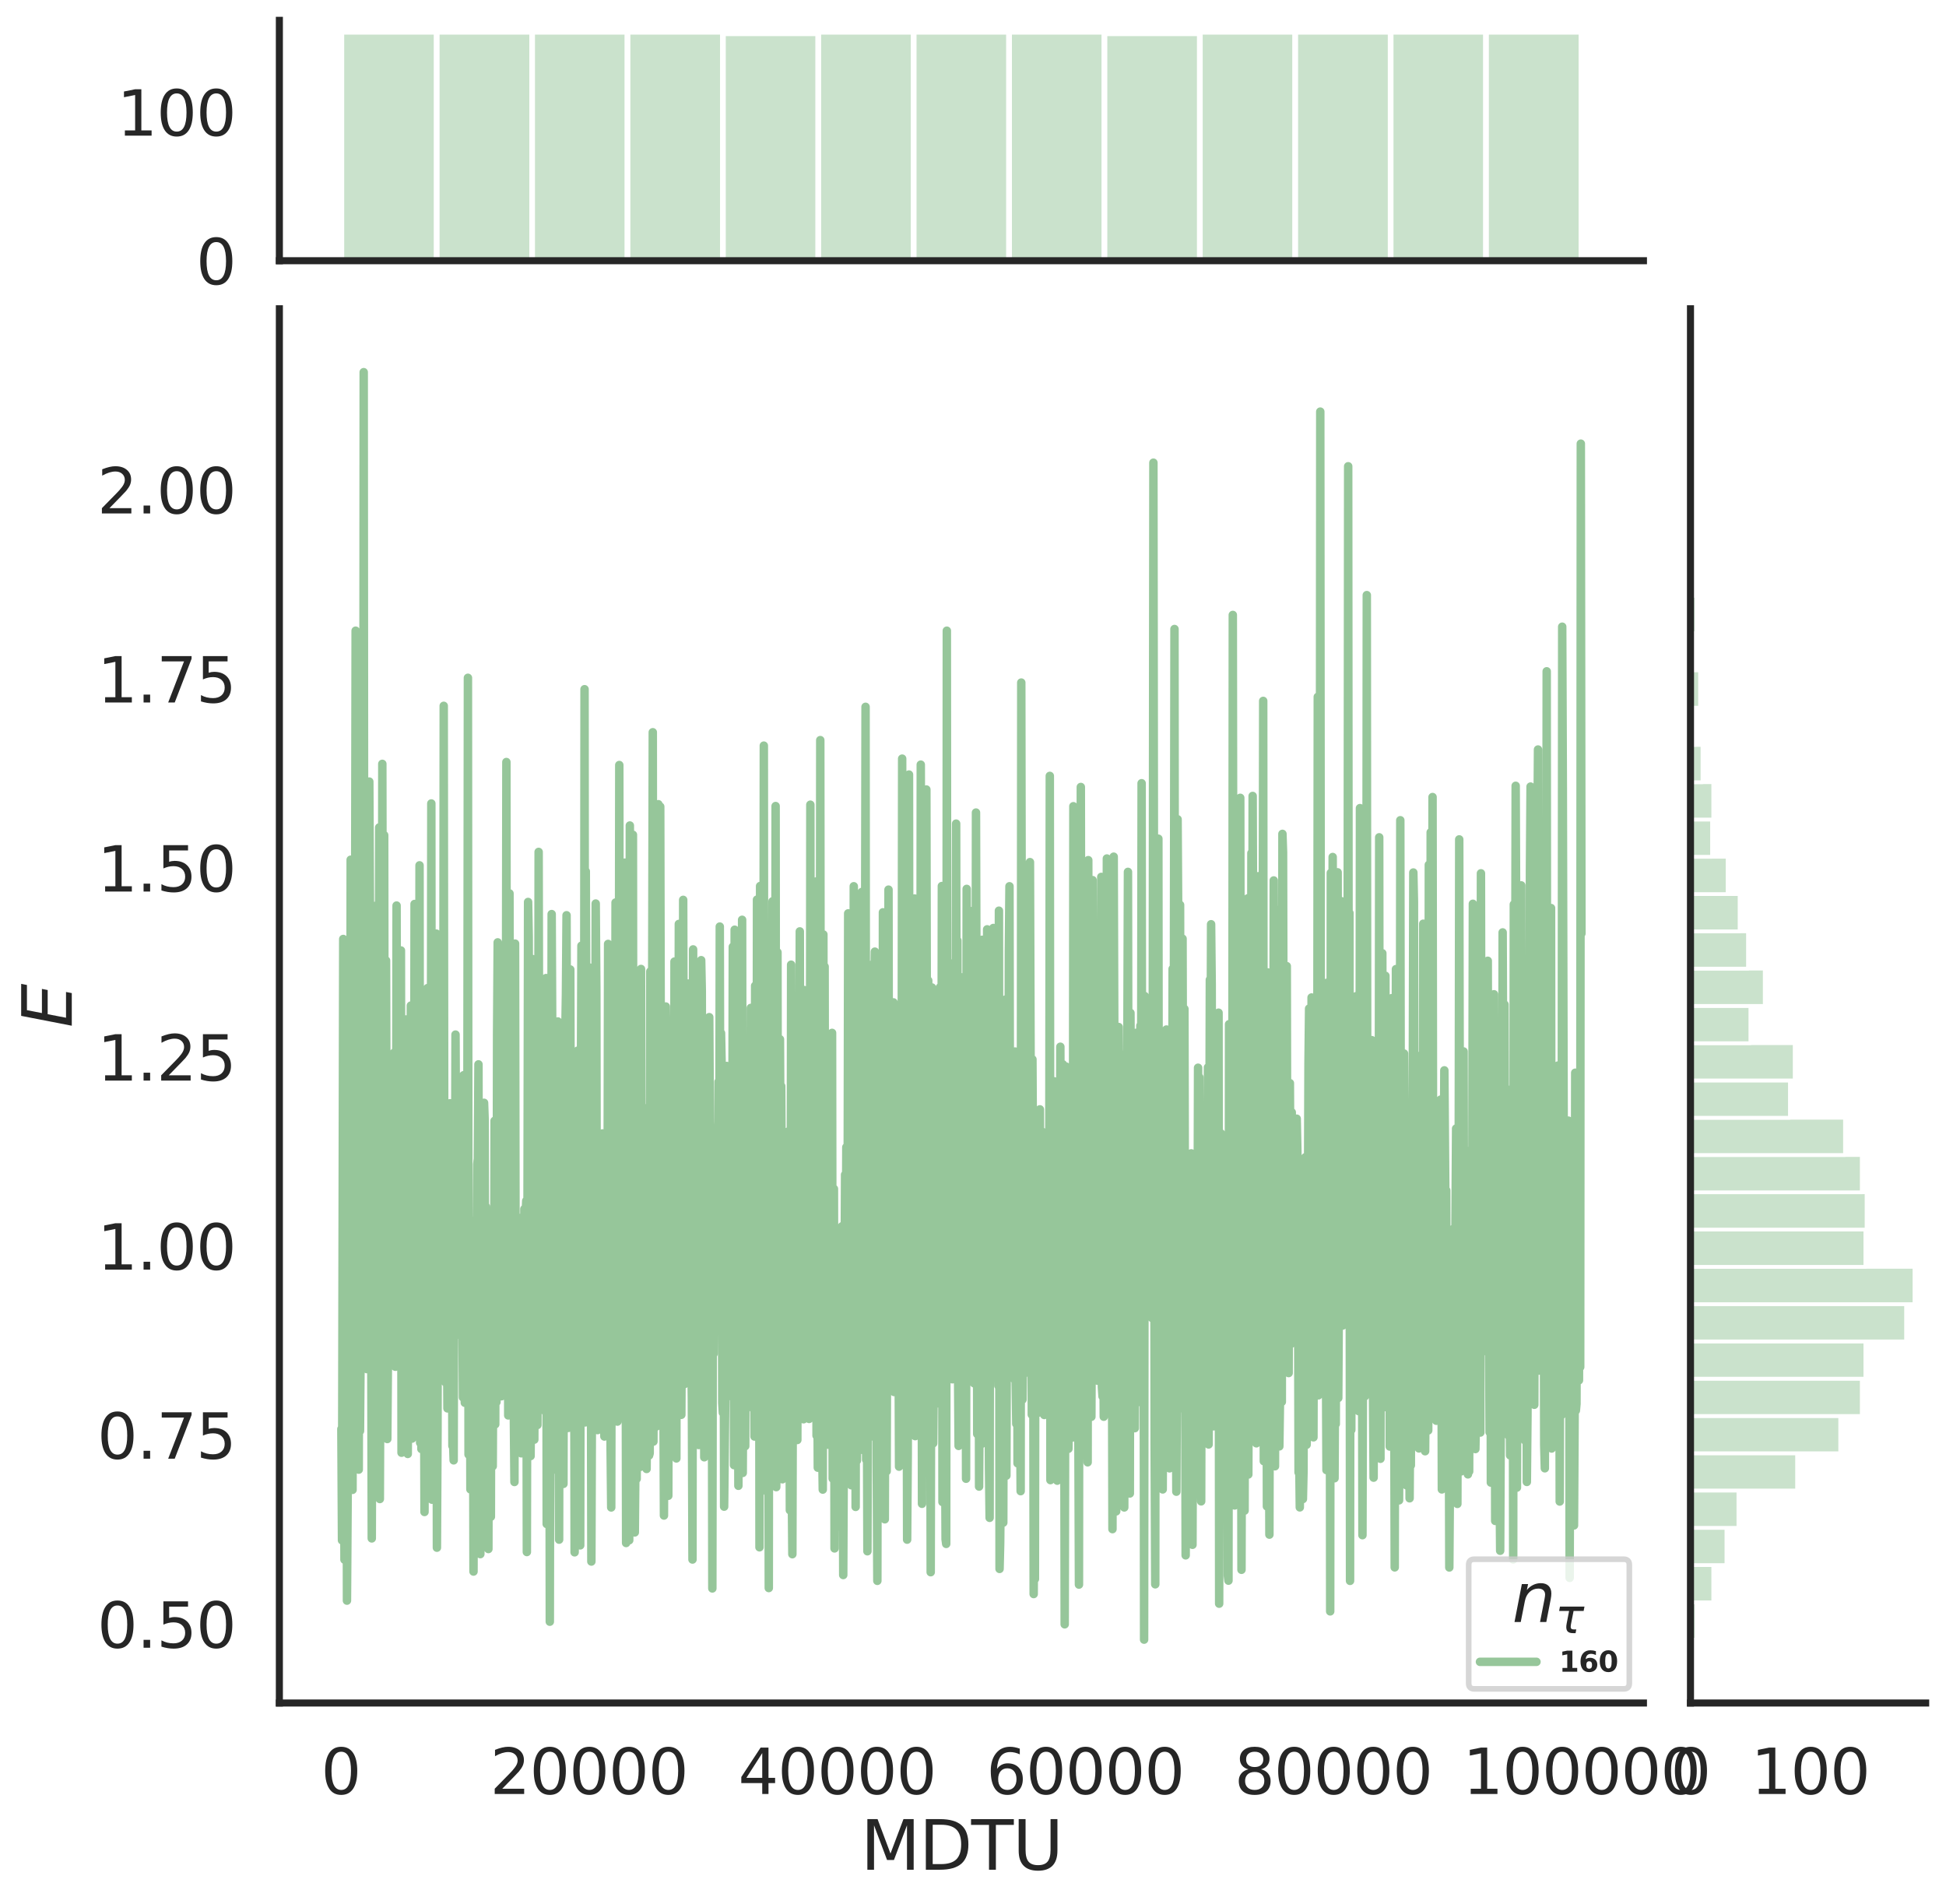 <?xml version="1.0" encoding="utf-8" standalone="no"?>
<!DOCTYPE svg PUBLIC "-//W3C//DTD SVG 1.1//EN"
  "http://www.w3.org/Graphics/SVG/1.1/DTD/svg11.dtd">
<svg height="674.159pt" version="1.1" viewBox="0 0 688.982 674.159" width="688.982pt" xmlns="http://www.w3.org/2000/svg" xmlns:xlink="http://www.w3.org/1999/xlink">
 <defs>
  <style type="text/css">*{stroke-linecap:butt;stroke-linejoin:round;}</style>
 </defs>
 <g id="figure_1">
  <g id="patch_1">
   <path d="M 0 674.159 
L 688.982 674.159 
L 688.982 0 
L 0 0 
z
" style="fill:#ffffff;"/>
  </g>
  <g id="axes_1">
   <g id="patch_2">
    <path d="M 98.912 602.94 
L 581.861 602.94 
L 581.861 109.327 
L 98.912 109.327 
z
" style="fill:none;"/>
   </g>
   <g id="matplotlib.axis_1">
    <g id="xtick_1">
     <g id="text_1">
      <!-- 0 -->
      <g style="fill:#262626;" transform="translate(113.646 635.157)scale(0.22 -0.22)">
       <defs>
        <path d="M 2034 4250 
Q 1547 4250 1301 3770 
Q 1056 3291 1056 2328 
Q 1056 1369 1301 889 
Q 1547 409 2034 409 
Q 2525 409 2770 889 
Q 3016 1369 3016 2328 
Q 3016 3291 2770 3770 
Q 2525 4250 2034 4250 
z
M 2034 4750 
Q 2819 4750 3233 4129 
Q 3647 3509 3647 2328 
Q 3647 1150 3233 529 
Q 2819 -91 2034 -91 
Q 1250 -91 836 529 
Q 422 1150 422 2328 
Q 422 3509 836 4129 
Q 1250 4750 2034 4750 
z
" id="DejaVuSans-30" transform="scale(0.016)"/>
       </defs>
       <use xlink:href="#DejaVuSans-30"/>
      </g>
     </g>
    </g>
    <g id="xtick_2">
     <g id="text_2">
      <!-- 20000 -->
      <g style="fill:#262626;" transform="translate(173.504 635.157)scale(0.22 -0.22)">
       <defs>
        <path d="M 1228 531 
L 3431 531 
L 3431 0 
L 469 0 
L 469 531 
Q 828 903 1448 1529 
Q 2069 2156 2228 2338 
Q 2531 2678 2651 2914 
Q 2772 3150 2772 3378 
Q 2772 3750 2511 3984 
Q 2250 4219 1831 4219 
Q 1534 4219 1204 4116 
Q 875 4013 500 3803 
L 500 4441 
Q 881 4594 1212 4672 
Q 1544 4750 1819 4750 
Q 2544 4750 2975 4387 
Q 3406 4025 3406 3419 
Q 3406 3131 3298 2873 
Q 3191 2616 2906 2266 
Q 2828 2175 2409 1742 
Q 1991 1309 1228 531 
z
" id="DejaVuSans-32" transform="scale(0.016)"/>
       </defs>
       <use xlink:href="#DejaVuSans-32"/>
       <use x="63.623" xlink:href="#DejaVuSans-30"/>
       <use x="127.246" xlink:href="#DejaVuSans-30"/>
       <use x="190.869" xlink:href="#DejaVuSans-30"/>
       <use x="254.492" xlink:href="#DejaVuSans-30"/>
      </g>
     </g>
    </g>
    <g id="xtick_3">
     <g id="text_3">
      <!-- 40000 -->
      <g style="fill:#262626;" transform="translate(261.357 635.157)scale(0.22 -0.22)">
       <defs>
        <path d="M 2419 4116 
L 825 1625 
L 2419 1625 
L 2419 4116 
z
M 2253 4666 
L 3047 4666 
L 3047 1625 
L 3713 1625 
L 3713 1100 
L 3047 1100 
L 3047 0 
L 2419 0 
L 2419 1100 
L 313 1100 
L 313 1709 
L 2253 4666 
z
" id="DejaVuSans-34" transform="scale(0.016)"/>
       </defs>
       <use xlink:href="#DejaVuSans-34"/>
       <use x="63.623" xlink:href="#DejaVuSans-30"/>
       <use x="127.246" xlink:href="#DejaVuSans-30"/>
       <use x="190.869" xlink:href="#DejaVuSans-30"/>
       <use x="254.492" xlink:href="#DejaVuSans-30"/>
      </g>
     </g>
    </g>
    <g id="xtick_4">
     <g id="text_4">
      <!-- 60000 -->
      <g style="fill:#262626;" transform="translate(349.209 635.157)scale(0.22 -0.22)">
       <defs>
        <path d="M 2113 2584 
Q 1688 2584 1439 2293 
Q 1191 2003 1191 1497 
Q 1191 994 1439 701 
Q 1688 409 2113 409 
Q 2538 409 2786 701 
Q 3034 994 3034 1497 
Q 3034 2003 2786 2293 
Q 2538 2584 2113 2584 
z
M 3366 4563 
L 3366 3988 
Q 3128 4100 2886 4159 
Q 2644 4219 2406 4219 
Q 1781 4219 1451 3797 
Q 1122 3375 1075 2522 
Q 1259 2794 1537 2939 
Q 1816 3084 2150 3084 
Q 2853 3084 3261 2657 
Q 3669 2231 3669 1497 
Q 3669 778 3244 343 
Q 2819 -91 2113 -91 
Q 1303 -91 875 529 
Q 447 1150 447 2328 
Q 447 3434 972 4092 
Q 1497 4750 2381 4750 
Q 2619 4750 2861 4703 
Q 3103 4656 3366 4563 
z
" id="DejaVuSans-36" transform="scale(0.016)"/>
       </defs>
       <use xlink:href="#DejaVuSans-36"/>
       <use x="63.623" xlink:href="#DejaVuSans-30"/>
       <use x="127.246" xlink:href="#DejaVuSans-30"/>
       <use x="190.869" xlink:href="#DejaVuSans-30"/>
       <use x="254.492" xlink:href="#DejaVuSans-30"/>
      </g>
     </g>
    </g>
    <g id="xtick_5">
     <g id="text_5">
      <!-- 80000 -->
      <g style="fill:#262626;" transform="translate(437.062 635.157)scale(0.22 -0.22)">
       <defs>
        <path d="M 2034 2216 
Q 1584 2216 1326 1975 
Q 1069 1734 1069 1313 
Q 1069 891 1326 650 
Q 1584 409 2034 409 
Q 2484 409 2743 651 
Q 3003 894 3003 1313 
Q 3003 1734 2745 1975 
Q 2488 2216 2034 2216 
z
M 1403 2484 
Q 997 2584 770 2862 
Q 544 3141 544 3541 
Q 544 4100 942 4425 
Q 1341 4750 2034 4750 
Q 2731 4750 3128 4425 
Q 3525 4100 3525 3541 
Q 3525 3141 3298 2862 
Q 3072 2584 2669 2484 
Q 3125 2378 3379 2068 
Q 3634 1759 3634 1313 
Q 3634 634 3220 271 
Q 2806 -91 2034 -91 
Q 1263 -91 848 271 
Q 434 634 434 1313 
Q 434 1759 690 2068 
Q 947 2378 1403 2484 
z
M 1172 3481 
Q 1172 3119 1398 2916 
Q 1625 2713 2034 2713 
Q 2441 2713 2670 2916 
Q 2900 3119 2900 3481 
Q 2900 3844 2670 4047 
Q 2441 4250 2034 4250 
Q 1625 4250 1398 4047 
Q 1172 3844 1172 3481 
z
" id="DejaVuSans-38" transform="scale(0.016)"/>
       </defs>
       <use xlink:href="#DejaVuSans-38"/>
       <use x="63.623" xlink:href="#DejaVuSans-30"/>
       <use x="127.246" xlink:href="#DejaVuSans-30"/>
       <use x="190.869" xlink:href="#DejaVuSans-30"/>
       <use x="254.492" xlink:href="#DejaVuSans-30"/>
      </g>
     </g>
    </g>
    <g id="xtick_6">
     <g id="text_6">
      <!-- 100000 -->
      <g style="fill:#262626;" transform="translate(517.917 635.157)scale(0.22 -0.22)">
       <defs>
        <path d="M 794 531 
L 1825 531 
L 1825 4091 
L 703 3866 
L 703 4441 
L 1819 4666 
L 2450 4666 
L 2450 531 
L 3481 531 
L 3481 0 
L 794 0 
L 794 531 
z
" id="DejaVuSans-31" transform="scale(0.016)"/>
       </defs>
       <use xlink:href="#DejaVuSans-31"/>
       <use x="63.623" xlink:href="#DejaVuSans-30"/>
       <use x="127.246" xlink:href="#DejaVuSans-30"/>
       <use x="190.869" xlink:href="#DejaVuSans-30"/>
       <use x="254.492" xlink:href="#DejaVuSans-30"/>
       <use x="318.115" xlink:href="#DejaVuSans-30"/>
      </g>
     </g>
    </g>
    <g id="text_7">
     <!-- MDTU -->
     <g style="fill:#262626;" transform="translate(304.681 661.968)scale(0.24 -0.24)">
      <defs>
       <path d="M 628 4666 
L 1569 4666 
L 2759 1491 
L 3956 4666 
L 4897 4666 
L 4897 0 
L 4281 0 
L 4281 4097 
L 3078 897 
L 2444 897 
L 1241 4097 
L 1241 0 
L 628 0 
L 628 4666 
z
" id="DejaVuSans-4d" transform="scale(0.016)"/>
       <path d="M 1259 4147 
L 1259 519 
L 2022 519 
Q 2988 519 3436 956 
Q 3884 1394 3884 2338 
Q 3884 3275 3436 3711 
Q 2988 4147 2022 4147 
L 1259 4147 
z
M 628 4666 
L 1925 4666 
Q 3281 4666 3915 4102 
Q 4550 3538 4550 2338 
Q 4550 1131 3912 565 
Q 3275 0 1925 0 
L 628 0 
L 628 4666 
z
" id="DejaVuSans-44" transform="scale(0.016)"/>
       <path d="M -19 4666 
L 3928 4666 
L 3928 4134 
L 2272 4134 
L 2272 0 
L 1638 0 
L 1638 4134 
L -19 4134 
L -19 4666 
z
" id="DejaVuSans-54" transform="scale(0.016)"/>
       <path d="M 556 4666 
L 1191 4666 
L 1191 1831 
Q 1191 1081 1462 751 
Q 1734 422 2344 422 
Q 2950 422 3222 751 
Q 3494 1081 3494 1831 
L 3494 4666 
L 4128 4666 
L 4128 1753 
Q 4128 841 3676 375 
Q 3225 -91 2344 -91 
Q 1459 -91 1007 375 
Q 556 841 556 1753 
L 556 4666 
z
" id="DejaVuSans-55" transform="scale(0.016)"/>
      </defs>
      <use xlink:href="#DejaVuSans-4d"/>
      <use x="86.279" xlink:href="#DejaVuSans-44"/>
      <use x="163.281" xlink:href="#DejaVuSans-54"/>
      <use x="224.365" xlink:href="#DejaVuSans-55"/>
     </g>
    </g>
   </g>
   <g id="matplotlib.axis_2">
    <g id="ytick_1">
     <g id="text_8">
      <!-- 0.50 -->
      <g style="fill:#262626;" transform="translate(34.428 583.37)scale(0.22 -0.22)">
       <defs>
        <path d="M 684 794 
L 1344 794 
L 1344 0 
L 684 0 
L 684 794 
z
" id="DejaVuSans-2e" transform="scale(0.016)"/>
        <path d="M 691 4666 
L 3169 4666 
L 3169 4134 
L 1269 4134 
L 1269 2991 
Q 1406 3038 1543 3061 
Q 1681 3084 1819 3084 
Q 2600 3084 3056 2656 
Q 3513 2228 3513 1497 
Q 3513 744 3044 326 
Q 2575 -91 1722 -91 
Q 1428 -91 1123 -41 
Q 819 9 494 109 
L 494 744 
Q 775 591 1075 516 
Q 1375 441 1709 441 
Q 2250 441 2565 725 
Q 2881 1009 2881 1497 
Q 2881 1984 2565 2268 
Q 2250 2553 1709 2553 
Q 1456 2553 1204 2497 
Q 953 2441 691 2322 
L 691 4666 
z
" id="DejaVuSans-35" transform="scale(0.016)"/>
       </defs>
       <use xlink:href="#DejaVuSans-30"/>
       <use x="63.623" xlink:href="#DejaVuSans-2e"/>
       <use x="95.41" xlink:href="#DejaVuSans-35"/>
       <use x="159.033" xlink:href="#DejaVuSans-30"/>
      </g>
     </g>
    </g>
    <g id="ytick_2">
     <g id="text_9">
      <!-- 0.75 -->
      <g style="fill:#262626;" transform="translate(34.428 516.439)scale(0.22 -0.22)">
       <defs>
        <path d="M 525 4666 
L 3525 4666 
L 3525 4397 
L 1831 0 
L 1172 0 
L 2766 4134 
L 525 4134 
L 525 4666 
z
" id="DejaVuSans-37" transform="scale(0.016)"/>
       </defs>
       <use xlink:href="#DejaVuSans-30"/>
       <use x="63.623" xlink:href="#DejaVuSans-2e"/>
       <use x="95.41" xlink:href="#DejaVuSans-37"/>
       <use x="159.033" xlink:href="#DejaVuSans-35"/>
      </g>
     </g>
    </g>
    <g id="ytick_3">
     <g id="text_10">
      <!-- 1.00 -->
      <g style="fill:#262626;" transform="translate(34.428 449.508)scale(0.22 -0.22)">
       <use xlink:href="#DejaVuSans-31"/>
       <use x="63.623" xlink:href="#DejaVuSans-2e"/>
       <use x="95.41" xlink:href="#DejaVuSans-30"/>
       <use x="159.033" xlink:href="#DejaVuSans-30"/>
      </g>
     </g>
    </g>
    <g id="ytick_4">
     <g id="text_11">
      <!-- 1.25 -->
      <g style="fill:#262626;" transform="translate(34.428 382.577)scale(0.22 -0.22)">
       <use xlink:href="#DejaVuSans-31"/>
       <use x="63.623" xlink:href="#DejaVuSans-2e"/>
       <use x="95.41" xlink:href="#DejaVuSans-32"/>
       <use x="159.033" xlink:href="#DejaVuSans-35"/>
      </g>
     </g>
    </g>
    <g id="ytick_5">
     <g id="text_12">
      <!-- 1.50 -->
      <g style="fill:#262626;" transform="translate(34.428 315.646)scale(0.22 -0.22)">
       <use xlink:href="#DejaVuSans-31"/>
       <use x="63.623" xlink:href="#DejaVuSans-2e"/>
       <use x="95.41" xlink:href="#DejaVuSans-35"/>
       <use x="159.033" xlink:href="#DejaVuSans-30"/>
      </g>
     </g>
    </g>
    <g id="ytick_6">
     <g id="text_13">
      <!-- 1.75 -->
      <g style="fill:#262626;" transform="translate(34.428 248.715)scale(0.22 -0.22)">
       <use xlink:href="#DejaVuSans-31"/>
       <use x="63.623" xlink:href="#DejaVuSans-2e"/>
       <use x="95.41" xlink:href="#DejaVuSans-37"/>
       <use x="159.033" xlink:href="#DejaVuSans-35"/>
      </g>
     </g>
    </g>
    <g id="ytick_7">
     <g id="text_14">
      <!-- 2.00 -->
      <g style="fill:#262626;" transform="translate(34.428 181.784)scale(0.22 -0.22)">
       <use xlink:href="#DejaVuSans-32"/>
       <use x="63.623" xlink:href="#DejaVuSans-2e"/>
       <use x="95.41" xlink:href="#DejaVuSans-30"/>
       <use x="159.033" xlink:href="#DejaVuSans-30"/>
      </g>
     </g>
    </g>
    <g id="text_15">
     <!-- $E$ -->
     <g style="fill:#262626;" transform="translate(25.436 363.813)rotate(-90)scale(0.24 -0.24)">
      <defs>
       <path d="M 1081 4666 
L 4031 4666 
L 3928 4134 
L 1606 4134 
L 1338 2753 
L 3566 2753 
L 3463 2222 
L 1234 2222 
L 909 531 
L 3284 531 
L 3181 0 
L 172 0 
L 1081 4666 
z
" id="DejaVuSans-Oblique-45" transform="scale(0.016)"/>
      </defs>
      <use transform="translate(0 0.094)" xlink:href="#DejaVuSans-Oblique-45"/>
     </g>
    </g>
   </g>
   <g id="line2d_1">
    <path clip-path="url(#p3cd2790f06)" d="M 120.864 505.936 
L 121.084 545.344 
L 121.523 332.443 
L 121.743 487.087 
L 121.962 552.194 
L 122.402 367.527 
L 122.621 354.946 
L 122.841 566.695 
L 123.28 500.873 
L 123.5 465.372 
L 123.719 498.455 
L 123.939 492.113 
L 124.159 304.384 
L 124.818 527.466 
L 125.037 410.813 
L 125.257 453.661 
L 125.476 473.893 
L 125.916 223.294 
L 126.135 347.426 
L 126.355 254.254 
L 126.575 439.319 
L 126.794 506.358 
L 127.014 520.313 
L 127.233 396.554 
L 127.453 506.647 
L 127.673 478.194 
L 127.892 409.467 
L 128.112 402.436 
L 128.332 424.827 
L 128.551 459.464 
L 128.771 131.764 
L 128.991 420.238 
L 129.21 429.66 
L 129.43 457.461 
L 129.649 378.852 
L 129.869 484.706 
L 130.089 475.59 
L 130.308 474.911 
L 130.528 469.696 
L 130.748 276.718 
L 130.967 320.178 
L 131.187 477.562 
L 131.406 455.381 
L 131.626 544.664 
L 132.065 391.438 
L 132.285 477.622 
L 132.505 458.975 
L 132.724 483.895 
L 133.164 320.638 
L 133.383 484.046 
L 133.603 459.987 
L 133.822 501.648 
L 134.042 498.073 
L 134.262 292.943 
L 134.481 530.719 
L 134.921 418.615 
L 135.14 472.959 
L 135.36 270.439 
L 135.579 398.428 
L 135.799 389.624 
L 136.019 295.685 
L 136.238 463.957 
L 136.458 501.991 
L 136.678 340.054 
L 137.117 509.481 
L 137.337 482.213 
L 137.556 380.866 
L 137.776 390.907 
L 137.995 379.025 
L 138.215 390.184 
L 138.654 480.839 
L 139.094 396.36 
L 139.313 453.955 
L 139.533 372.697 
L 139.972 483.889 
L 140.192 449.028 
L 140.411 320.606 
L 140.631 465.418 
L 140.851 410.703 
L 141.07 405.257 
L 141.29 404.425 
L 141.51 452.399 
L 141.729 419.215 
L 141.949 336.498 
L 142.168 514.331 
L 142.388 417.637 
L 142.608 435.941 
L 142.827 389.174 
L 143.047 443.822 
L 143.267 409.433 
L 143.486 505.774 
L 143.706 360.944 
L 143.926 460.064 
L 144.145 466.553 
L 144.365 514.757 
L 144.584 474.432 
L 144.804 477.237 
L 145.024 478.013 
L 145.243 480.058 
L 145.463 356.024 
L 145.902 509.326 
L 146.122 444.629 
L 146.341 481.846 
L 146.561 453.664 
L 146.781 320.053 
L 147 477.164 
L 147.22 385.755 
L 147.44 446.669 
L 147.659 359.732 
L 147.879 473.92 
L 148.099 466.775 
L 148.318 478.194 
L 148.538 306.366 
L 148.757 510.811 
L 148.977 419.968 
L 149.197 513.018 
L 149.416 443.815 
L 149.636 448.953 
L 149.856 388.911 
L 150.295 535.308 
L 150.514 460.696 
L 150.734 511.535 
L 150.954 447.753 
L 151.173 505.26 
L 151.393 349.814 
L 151.613 380.11 
L 151.832 462.854 
L 152.052 424.73 
L 152.272 442.578 
L 152.491 450.388 
L 152.711 284.465 
L 152.93 530.949 
L 153.15 427.046 
L 153.37 441.877 
L 153.589 417.146 
L 153.809 483.88 
L 154.029 345.388 
L 154.248 497.663 
L 154.468 330.54 
L 154.687 547.947 
L 154.907 506.753 
L 155.127 342.312 
L 155.346 460.197 
L 155.566 455.434 
L 155.786 397.65 
L 156.005 395.341 
L 156.445 448.166 
L 156.664 353.078 
L 156.884 462.879 
L 157.103 249.899 
L 157.323 448.062 
L 157.543 410.062 
L 157.762 489.459 
L 157.982 448.659 
L 158.202 455.79 
L 158.421 498.628 
L 158.641 399.258 
L 158.861 489.985 
L 159.08 473.043 
L 159.3 390.608 
L 159.519 399.148 
L 159.739 432.321 
L 159.959 446.587 
L 160.178 511.917 
L 160.398 510.29 
L 160.618 517.026 
L 160.837 423.143 
L 161.057 449.169 
L 161.276 366.29 
L 161.496 418.456 
L 161.716 415.266 
L 161.935 456.762 
L 162.155 472.507 
L 162.375 391.666 
L 162.594 435.115 
L 163.034 466.646 
L 163.253 458.215 
L 163.473 427.501 
L 163.912 494.744 
L 164.132 380.681 
L 164.571 496.64 
L 164.791 483.021 
L 165.01 415.172 
L 165.23 488.527 
L 165.449 419.369 
L 165.669 239.975 
L 165.889 514.967 
L 166.328 432.596 
L 166.548 527.292 
L 166.767 460.04 
L 166.987 458.62 
L 167.207 463.468 
L 167.426 459.992 
L 167.646 556.396 
L 167.865 448.762 
L 168.305 458.825 
L 168.524 431.689 
L 168.744 445.578 
L 168.964 412.227 
L 169.183 410.241 
L 169.403 376.829 
L 169.622 533.094 
L 169.842 428.996 
L 170.062 550.229 
L 170.501 486.824 
L 170.721 510.365 
L 170.94 421.921 
L 171.16 518.452 
L 171.38 390.442 
L 171.599 396.663 
L 171.819 511.359 
L 172.038 427.181 
L 172.258 473.764 
L 172.478 431.913 
L 172.697 430.018 
L 172.917 548.424 
L 173.137 447.19 
L 173.356 459.847 
L 173.576 447.365 
L 173.796 537.004 
L 174.015 431.835 
L 174.454 519.105 
L 174.674 471.139 
L 174.894 491.566 
L 175.113 396.802 
L 175.333 504.282 
L 175.553 422.214 
L 175.772 496.406 
L 175.992 366.471 
L 176.211 333.642 
L 176.431 486.395 
L 176.651 472.049 
L 176.87 438.212 
L 177.09 422.324 
L 177.31 414.942 
L 177.529 494.339 
L 177.749 403.189 
L 177.969 412.864 
L 178.188 471.819 
L 178.408 401.156 
L 178.627 452.831 
L 178.847 384.969 
L 179.067 409.455 
L 179.286 269.791 
L 179.506 465.589 
L 179.726 411.42 
L 179.945 501.121 
L 180.384 316.308 
L 180.604 419.991 
L 181.043 357.847 
L 181.702 431.07 
L 181.922 500.258 
L 182.142 524.69 
L 182.361 334.082 
L 182.581 479.837 
L 182.8 476.749 
L 183.02 460.505 
L 183.24 492.13 
L 183.459 465.523 
L 183.679 493.223 
L 183.899 438.446 
L 184.118 431.208 
L 184.338 457.953 
L 184.557 514.536 
L 184.777 441.263 
L 184.997 432.013 
L 185.216 436.784 
L 185.436 489.265 
L 185.656 428.031 
L 185.875 478.962 
L 186.095 430.644 
L 186.315 425.152 
L 186.534 549.483 
L 186.973 319.337 
L 187.193 331.577 
L 187.413 501.501 
L 187.632 468.808 
L 187.852 515.519 
L 188.291 452.291 
L 188.511 339.542 
L 188.73 446.826 
L 189.17 509.695 
L 189.389 445.412 
L 189.609 432.628 
L 189.829 402.371 
L 190.048 480.478 
L 190.268 504.521 
L 190.488 444.052 
L 190.707 301.617 
L 190.927 405.805 
L 191.146 371.718 
L 192.025 471.811 
L 192.245 490.685 
L 192.464 356.847 
L 192.684 457.927 
L 192.904 427.64 
L 193.123 499.802 
L 193.343 346.277 
L 193.562 539.563 
L 194.002 377.218 
L 194.221 387.431 
L 194.441 410.91 
L 194.661 574.148 
L 194.88 437.254 
L 195.1 461.975 
L 195.319 323.624 
L 195.539 369.674 
L 195.759 474.233 
L 195.978 480.57 
L 196.198 473.187 
L 196.418 520.274 
L 196.857 407.767 
L 197.077 478.39 
L 197.296 456.332 
L 197.516 361.645 
L 197.735 502.293 
L 197.955 545.103 
L 198.175 404.228 
L 198.394 523.99 
L 198.614 428.637 
L 198.834 432.005 
L 199.053 430.738 
L 199.273 447.462 
L 199.492 525.361 
L 199.712 415.992 
L 199.932 506.135 
L 200.151 365.705 
L 200.371 351.918 
L 200.591 324.039 
L 200.81 431.312 
L 201.03 457.256 
L 201.25 505.529 
L 201.469 404.478 
L 201.689 434.813 
L 201.908 343.237 
L 202.128 436.421 
L 202.348 378.348 
L 202.567 459.088 
L 202.787 410.778 
L 203.226 432.318 
L 203.446 549.59 
L 203.665 513.379 
L 203.885 442.057 
L 204.105 439.108 
L 204.324 466.253 
L 204.544 371.972 
L 204.764 508.76 
L 204.983 527.535 
L 205.203 483.783 
L 205.423 547.126 
L 205.642 391.852 
L 205.862 334.823 
L 206.081 401.179 
L 206.301 370.185 
L 206.521 371.051 
L 206.74 459.502 
L 206.96 244.009 
L 207.18 503.592 
L 207.399 308.481 
L 207.839 448.809 
L 208.058 399.742 
L 208.278 437.123 
L 208.497 388.058 
L 208.717 441.936 
L 208.937 342.606 
L 209.376 552.851 
L 209.596 487.182 
L 209.815 462.119 
L 210.035 465.929 
L 210.254 355.005 
L 210.474 494.899 
L 210.694 427.506 
L 210.913 319.894 
L 211.133 350.875 
L 211.353 495.243 
L 211.572 506.314 
L 211.792 457.601 
L 212.012 497.267 
L 212.231 461.453 
L 212.451 461.752 
L 212.67 416.367 
L 212.89 457.222 
L 213.11 441.005 
L 213.329 401.283 
L 213.988 508.589 
L 214.208 422.331 
L 214.647 452.364 
L 214.867 439.231 
L 215.086 439.347 
L 215.306 334.19 
L 215.526 388.159 
L 215.745 394.429 
L 215.965 384.572 
L 216.185 512.861 
L 216.404 533.709 
L 216.624 422.124 
L 216.843 491.548 
L 217.063 417.917 
L 217.283 466.924 
L 217.502 437.031 
L 217.722 463.742 
L 217.942 319.535 
L 218.161 421.834 
L 218.381 385.684 
L 218.6 503.306 
L 218.82 489.419 
L 219.04 427.694 
L 219.259 270.851 
L 219.479 446.666 
L 219.699 487.369 
L 219.918 459.315 
L 220.138 498.069 
L 220.358 409.372 
L 220.577 435.013 
L 220.797 488.586 
L 221.236 305.41 
L 221.675 546.29 
L 221.895 494.557 
L 222.115 376.299 
L 222.334 377.652 
L 222.774 545.333 
L 222.993 292.268 
L 223.213 507.497 
L 223.432 496.06 
L 223.652 367.889 
L 223.872 500.448 
L 224.091 295.553 
L 224.311 504.614 
L 224.531 450.805 
L 224.75 542.539 
L 225.189 493.525 
L 225.409 523.597 
L 225.629 454.508 
L 225.848 461.655 
L 226.068 495.255 
L 226.288 404.614 
L 226.727 519.333 
L 226.947 343.054 
L 227.386 495.662 
L 227.605 448.204 
L 227.825 459.595 
L 228.045 459.773 
L 228.264 459.45 
L 228.484 453.123 
L 228.704 461.987 
L 228.923 520.079 
L 229.143 490.696 
L 229.362 392.192 
L 229.582 426.813 
L 229.802 515.308 
L 230.021 514.505 
L 230.241 343.949 
L 230.461 445.256 
L 230.68 446.843 
L 231.12 259.249 
L 231.339 510.385 
L 231.559 432.938 
L 231.778 417.979 
L 231.998 434.374 
L 232.218 489.309 
L 232.437 505.026 
L 232.657 403.068 
L 232.877 484.474 
L 233.096 284.735 
L 233.535 475.221 
L 233.755 285.576 
L 233.975 388.681 
L 234.194 427.42 
L 234.414 413.196 
L 234.634 433 
L 235.073 536.566 
L 235.293 470.109 
L 235.512 473.611 
L 235.732 356.356 
L 235.951 374.009 
L 236.61 529.581 
L 236.83 446.072 
L 237.05 463.338 
L 237.269 461.36 
L 237.489 504.297 
L 237.708 494.046 
L 237.928 405.11 
L 238.148 490.7 
L 238.367 418.494 
L 238.587 507.168 
L 238.807 340.439 
L 239.466 516.351 
L 239.685 360.026 
L 239.905 369.105 
L 240.124 460.435 
L 240.344 327.121 
L 240.564 451.726 
L 240.783 333.32 
L 241.223 500.907 
L 241.442 459.709 
L 241.662 476.735 
L 241.882 318.591 
L 242.321 490.066 
L 242.54 383.594 
L 242.76 467.995 
L 242.98 460.069 
L 243.199 472.188 
L 243.419 422.86 
L 243.639 348.218 
L 243.858 410.448 
L 244.078 393.005 
L 244.297 456.168 
L 244.517 460.549 
L 244.956 495.247 
L 245.176 552.138 
L 245.396 336.128 
L 245.615 458.082 
L 246.055 365.377 
L 246.494 484.087 
L 246.713 356.132 
L 246.933 390.422 
L 247.153 480.853 
L 247.372 511.597 
L 247.592 469.797 
L 248.031 446.093 
L 248.251 339.947 
L 248.47 350.669 
L 248.69 455.622 
L 248.91 502.771 
L 249.129 425.566 
L 249.349 515.942 
L 249.569 441.925 
L 249.788 458.316 
L 250.008 459.418 
L 250.228 402.665 
L 250.447 421.852 
L 250.667 396.716 
L 250.886 386.782 
L 251.106 360.113 
L 251.326 397.181 
L 251.545 403.155 
L 251.765 454.114 
L 251.985 445.117 
L 252.204 562.378 
L 252.424 421.408 
L 252.643 479.312 
L 252.863 428.862 
L 253.083 459.19 
L 253.302 445.771 
L 253.522 465.239 
L 253.742 453.977 
L 253.961 423.025 
L 254.181 465.229 
L 254.401 382.997 
L 254.62 452.988 
L 254.84 328.045 
L 255.059 436.657 
L 255.279 365.748 
L 255.499 377.011 
L 255.718 496.713 
L 255.938 500.188 
L 256.158 429.643 
L 256.377 533.422 
L 256.817 491.017 
L 257.036 494.946 
L 257.256 377.397 
L 257.475 484.488 
L 257.695 413.943 
L 257.915 479.609 
L 258.134 460.895 
L 258.354 391.233 
L 258.574 472.184 
L 259.013 378.624 
L 259.232 435.596 
L 259.452 335.203 
L 259.672 354.272 
L 259.891 518.73 
L 260.111 329.156 
L 260.331 466.104 
L 260.55 414.755 
L 260.77 474.739 
L 260.99 430.451 
L 261.209 428.547 
L 261.429 526.037 
L 261.648 384.336 
L 261.868 468.267 
L 262.307 381.512 
L 262.527 505.846 
L 262.747 325.652 
L 262.966 521.483 
L 263.186 474.354 
L 263.405 488.51 
L 263.625 399.977 
L 263.845 512.013 
L 264.064 438.128 
L 264.504 484.035 
L 264.723 471.318 
L 264.943 401.439 
L 265.163 398.293 
L 265.382 497.815 
L 265.821 356.851 
L 266.041 460.207 
L 266.261 491.059 
L 266.48 498.495 
L 266.7 365.373 
L 266.92 465.944 
L 267.139 508.594 
L 267.359 349 
L 267.578 372.074 
L 267.798 493.657 
L 268.018 318.51 
L 268.237 352.605 
L 268.457 453.881 
L 268.677 338.431 
L 268.896 547.811 
L 269.116 313.696 
L 269.336 350.565 
L 269.775 481.407 
L 269.994 442.461 
L 270.214 438.712 
L 270.434 263.989 
L 270.653 508.45 
L 270.873 525.799 
L 271.093 369.98 
L 271.312 347.316 
L 271.752 528.31 
L 271.971 450.683 
L 272.191 562.237 
L 272.41 331.842 
L 272.63 471.22 
L 273.069 431.733 
L 273.289 406.943 
L 273.509 319.113 
L 273.728 464.948 
L 273.948 339.575 
L 274.387 460.314 
L 274.607 285.379 
L 274.826 526.513 
L 275.046 473.629 
L 275.266 337.149 
L 275.485 483.388 
L 275.705 469.541 
L 275.925 474.908 
L 276.144 367.938 
L 276.364 412.612 
L 276.583 384.527 
L 276.803 423.493 
L 277.023 523.728 
L 277.242 498.106 
L 277.462 456.417 
L 277.682 437.708 
L 277.901 492.169 
L 278.121 406.898 
L 278.34 485.686 
L 278.56 517.722 
L 278.78 434.093 
L 278.999 400.63 
L 279.219 464.784 
L 279.439 467.337 
L 279.658 534.699 
L 279.878 515.172 
L 280.098 341.542 
L 280.317 525.806 
L 280.537 550.257 
L 280.976 388.231 
L 281.196 379.265 
L 281.415 444.83 
L 281.635 430.488 
L 281.855 463.553 
L 282.074 372.19 
L 282.294 509.824 
L 282.513 423.113 
L 282.733 435.063 
L 282.953 407.11 
L 283.172 329.753 
L 283.392 451.16 
L 283.612 463.067 
L 283.831 360.218 
L 284.051 432.84 
L 284.49 502.478 
L 284.71 350.527 
L 285.149 470.223 
L 285.369 455.641 
L 285.588 423.726 
L 285.808 484.483 
L 286.028 396.486 
L 286.247 470.679 
L 286.467 502.359 
L 286.686 476.634 
L 286.906 284.899 
L 287.126 498.714 
L 287.345 405.398 
L 287.785 455.801 
L 288.004 466.203 
L 288.224 449.247 
L 288.444 457.423 
L 288.663 400.042 
L 288.883 312.104 
L 289.102 508.27 
L 289.322 468.351 
L 289.542 519.626 
L 289.761 388.465 
L 289.981 364.776 
L 290.201 435.724 
L 290.42 262.034 
L 290.64 469.423 
L 290.86 384.634 
L 291.079 510.524 
L 291.299 527.382 
L 291.518 330.845 
L 291.738 472.999 
L 291.958 342.219 
L 292.177 483.758 
L 292.397 418.423 
L 292.617 500.106 
L 292.836 465.895 
L 293.056 381.205 
L 293.275 511.495 
L 293.715 416.879 
L 293.934 477.775 
L 294.374 431.952 
L 294.593 365.687 
L 294.813 523.492 
L 295.033 485.278 
L 295.252 420.893 
L 295.472 548.206 
L 295.691 443.656 
L 295.911 540.88 
L 296.131 514.074 
L 296.35 454.961 
L 296.57 533.404 
L 296.79 449.225 
L 297.009 475.797 
L 297.229 478.069 
L 297.448 487.546 
L 297.668 483.547 
L 297.888 436.351 
L 298.107 434.156 
L 298.327 482.96 
L 298.547 557.632 
L 299.206 415.888 
L 299.425 456.696 
L 299.645 406.143 
L 299.864 465.835 
L 300.084 440.471 
L 300.304 323.378 
L 300.523 346.124 
L 300.743 520.122 
L 300.963 381.934 
L 301.182 350.504 
L 301.402 525.836 
L 301.621 488.275 
L 301.841 373.628 
L 302.061 514.618 
L 302.28 313.772 
L 302.5 481.758 
L 302.72 408.781 
L 302.939 533.511 
L 303.159 405.344 
L 303.379 517.135 
L 303.598 495.832 
L 303.818 399.093 
L 304.037 465.037 
L 304.477 373.764 
L 304.916 457.967 
L 305.136 315.796 
L 305.355 513.315 
L 305.575 329.769 
L 305.795 487.834 
L 306.014 484.991 
L 306.453 250.248 
L 306.673 516.815 
L 306.893 483.421 
L 307.112 549.215 
L 307.332 482.524 
L 307.552 496.25 
L 307.771 384.183 
L 307.991 476.387 
L 308.21 504.163 
L 308.43 341.625 
L 308.65 473.003 
L 308.869 455.57 
L 309.089 374.848 
L 309.309 508.634 
L 309.528 354.206 
L 309.748 336.918 
L 309.968 403.626 
L 310.187 381.401 
L 310.407 518.244 
L 310.626 559.688 
L 310.846 415.992 
L 311.066 378.097 
L 311.505 480.574 
L 311.725 410.558 
L 311.944 462.855 
L 312.164 391.161 
L 312.383 497.107 
L 312.603 323.004 
L 313.262 537.901 
L 313.701 394.099 
L 313.921 520.885 
L 314.141 444.547 
L 314.36 469.934 
L 314.58 314.97 
L 314.799 457.316 
L 315.019 470.733 
L 315.239 465.659 
L 315.458 416.7 
L 315.678 414.806 
L 315.898 446.919 
L 316.337 354.889 
L 316.556 492.83 
L 316.996 395.587 
L 317.215 470.713 
L 317.435 463.749 
L 317.655 404.439 
L 317.874 408.107 
L 318.314 519.261 
L 318.972 425.927 
L 319.192 423.308 
L 319.412 268.592 
L 319.631 488.113 
L 319.851 395.333 
L 320.071 469.703 
L 320.29 397.452 
L 320.51 482.934 
L 320.729 432.123 
L 320.949 442.536 
L 321.169 545.105 
L 321.388 514.838 
L 321.828 274.226 
L 322.047 456.375 
L 322.267 455.765 
L 322.487 341.928 
L 322.706 505.271 
L 322.926 399.483 
L 323.145 426.096 
L 323.365 491.689 
L 323.804 318.112 
L 324.024 508.453 
L 324.244 404.582 
L 324.463 412.813 
L 324.683 443.739 
L 324.903 379.171 
L 325.122 426.711 
L 325.342 408.295 
L 325.561 375.838 
L 325.781 474.808 
L 326.001 270.714 
L 326.44 532.408 
L 326.66 279.613 
L 326.879 436.666 
L 327.099 351.031 
L 327.318 487.633 
L 327.538 417.858 
L 327.758 456.641 
L 327.977 279.52 
L 328.417 505.623 
L 328.636 347.143 
L 328.856 402.058 
L 329.295 444.658 
L 329.515 556.627 
L 329.954 349.613 
L 330.393 511.006 
L 330.613 485.78 
L 330.833 372.558 
L 331.052 386.389 
L 331.272 489.125 
L 331.711 383.831 
L 331.931 466.924 
L 332.15 496.859 
L 332.37 449.861 
L 332.59 484.951 
L 332.809 349.529 
L 333.029 445.854 
L 333.249 458.522 
L 333.468 313.7 
L 333.688 531.779 
L 333.907 467.782 
L 334.127 530.566 
L 334.347 477.209 
L 334.566 501.055 
L 334.786 544.998 
L 335.006 546.61 
L 335.225 223.296 
L 335.445 487.314 
L 335.664 466.417 
L 335.884 466.902 
L 336.104 340.928 
L 336.323 401.528 
L 336.543 412.563 
L 336.763 415.034 
L 336.982 480.168 
L 337.202 488.326 
L 337.422 479.728 
L 337.641 381.79 
L 337.861 450.517 
L 338.08 421.73 
L 338.3 417.686 
L 338.52 291.602 
L 338.739 414.5 
L 338.959 333.001 
L 339.179 482.305 
L 339.398 511.914 
L 339.618 394.757 
L 339.838 366.414 
L 340.057 409.533 
L 340.277 399.433 
L 340.496 346.026 
L 340.716 467.247 
L 340.936 436.626 
L 341.155 347.839 
L 341.595 461.988 
L 341.814 398.234 
L 342.034 523.537 
L 342.253 314.708 
L 342.473 427.103 
L 342.693 372.412 
L 342.912 438.866 
L 343.132 342.309 
L 343.352 403.098 
L 343.571 322.537 
L 343.791 476.926 
L 344.011 349.657 
L 344.23 397.183 
L 344.45 366.255 
L 344.889 489.765 
L 345.109 457.158 
L 345.328 452.304 
L 345.548 287.681 
L 345.768 370.641 
L 345.987 507.708 
L 346.207 503.196 
L 346.426 356.624 
L 346.646 526.314 
L 346.866 490.727 
L 347.085 480.848 
L 347.305 511.232 
L 347.525 511.251 
L 347.744 332.73 
L 347.964 486.427 
L 348.184 415.881 
L 348.403 493.792 
L 348.623 492.857 
L 348.842 495.406 
L 349.062 387.624 
L 349.282 464.53 
L 349.501 329.03 
L 349.721 457.902 
L 349.941 462.009 
L 350.16 519.515 
L 350.38 537.376 
L 350.599 341.129 
L 350.819 452.384 
L 351.039 432.822 
L 351.258 462.092 
L 351.478 457.002 
L 351.698 328.548 
L 351.917 337.198 
L 352.137 485.256 
L 352.357 369.479 
L 352.576 482.521 
L 352.796 463.625 
L 353.015 415.794 
L 353.235 474.032 
L 353.455 490.608 
L 353.674 322.427 
L 353.894 555.464 
L 354.114 546.408 
L 354.773 474.006 
L 354.992 374.687 
L 355.212 539.082 
L 355.431 440.305 
L 355.651 450.547 
L 355.871 442.689 
L 356.09 353.847 
L 356.31 522.443 
L 356.749 369.214 
L 356.969 472.52 
L 357.188 336.818 
L 357.408 313.776 
L 357.628 438.293 
L 357.847 448.939 
L 358.067 405.353 
L 358.287 478.339 
L 358.506 416.628 
L 358.726 442.872 
L 358.946 410.881 
L 359.165 488.357 
L 359.385 372.288 
L 359.604 489.559 
L 359.824 504.118 
L 360.044 373.906 
L 360.263 518.072 
L 360.703 482.412 
L 360.922 419.764 
L 361.142 493.566 
L 361.361 527.937 
L 361.581 241.663 
L 362.02 495.515 
L 362.24 476.286 
L 362.46 486.606 
L 362.679 320.296 
L 362.899 437.314 
L 363.119 352.739 
L 363.338 419.198 
L 363.558 335.507 
L 363.777 485.299 
L 363.997 382.653 
L 364.217 437.065 
L 364.436 434.454 
L 364.656 305.226 
L 364.876 373.384 
L 365.095 392.986 
L 365.315 500.849 
L 365.534 375.057 
L 365.754 416.894 
L 365.974 564.362 
L 366.193 525.304 
L 366.413 559.051 
L 366.633 413.358 
L 366.852 426.191 
L 367.292 406.223 
L 367.511 425.443 
L 367.731 500.112 
L 368.17 392.765 
L 368.39 486.695 
L 368.609 499.094 
L 369.049 400.704 
L 369.268 402.983 
L 369.488 416.162 
L 369.707 500.959 
L 369.927 489.001 
L 370.366 440.377 
L 370.586 470.685 
L 371.025 408.366 
L 371.245 439.066 
L 371.465 445.272 
L 371.684 274.702 
L 371.904 524.019 
L 372.123 450.126 
L 372.343 492.438 
L 372.563 479.15 
L 372.782 482.519 
L 373.002 463.181 
L 373.222 382.836 
L 373.441 418.303 
L 373.661 494.497 
L 373.881 399.847 
L 374.32 524.222 
L 374.539 435.048 
L 374.759 454.395 
L 374.979 424.464 
L 375.198 498.182 
L 375.418 370.593 
L 375.638 509.474 
L 375.857 409.471 
L 376.077 446.076 
L 376.296 376.787 
L 376.516 519.554 
L 376.736 452.443 
L 376.955 575.079 
L 377.395 377.582 
L 377.614 483.994 
L 377.834 501.53 
L 378.054 442.471 
L 378.273 512.94 
L 378.493 497.183 
L 378.932 393.835 
L 379.152 470.586 
L 379.371 411.149 
L 379.591 483.641 
L 379.811 508.92 
L 380.03 285.442 
L 380.25 449.225 
L 380.469 497.614 
L 380.689 488.347 
L 380.909 374.057 
L 381.128 402.476 
L 381.348 292.206 
L 381.568 483.261 
L 381.787 502.548 
L 382.007 561.018 
L 382.227 361.098 
L 382.446 451.464 
L 382.666 278.629 
L 382.885 413.28 
L 383.105 356.161 
L 383.764 495.983 
L 384.642 373.878 
L 384.862 506.254 
L 385.082 517.716 
L 385.301 304.53 
L 385.521 469.201 
L 385.96 479.354 
L 386.18 351.863 
L 386.4 501.6 
L 386.619 451.754 
L 386.839 311.607 
L 387.278 436.199 
L 387.498 461.975 
L 387.717 441.704 
L 387.937 470.367 
L 388.376 329.039 
L 388.596 488.822 
L 388.816 412.738 
L 389.035 411.191 
L 389.255 390.657 
L 389.474 424.806 
L 389.694 435.502 
L 389.914 310.467 
L 390.133 491.1 
L 390.353 494.385 
L 390.573 461.901 
L 390.792 501.582 
L 391.012 395.23 
L 391.671 491.718 
L 391.89 303.949 
L 392.11 412.436 
L 392.33 372.762 
L 392.549 417.859 
L 392.769 362.779 
L 392.989 442.467 
L 393.208 417.653 
L 393.428 456.601 
L 393.647 455.637 
L 393.867 541.38 
L 394.306 303.305 
L 394.526 368.981 
L 394.965 403.246 
L 395.185 535.086 
L 395.404 505.988 
L 395.624 529.015 
L 396.063 363.607 
L 396.283 405.752 
L 396.503 394.952 
L 396.722 508.227 
L 396.942 442.401 
L 397.162 504.391 
L 397.381 448.843 
L 397.601 492.37 
L 397.82 495.353 
L 398.04 533.701 
L 398.26 384.613 
L 398.479 490.007 
L 398.699 470.014 
L 398.919 376.352 
L 399.138 371.582 
L 399.358 308.684 
L 399.577 441.178 
L 399.797 404.306 
L 400.017 528.76 
L 400.236 358.607 
L 400.456 399.77 
L 400.676 372.514 
L 400.895 480.721 
L 401.335 380.398 
L 401.554 503.478 
L 401.774 505.64 
L 401.993 450.334 
L 402.213 365.678 
L 402.433 496.708 
L 402.652 490.67 
L 403.092 367.629 
L 403.311 424.404 
L 403.531 444.684 
L 403.751 363.13 
L 403.97 429.579 
L 404.19 277.299 
L 404.409 460.067 
L 404.629 397.443 
L 404.849 382.102 
L 405.068 580.503 
L 405.288 352.637 
L 405.508 422.268 
L 405.727 401.795 
L 406.166 460.636 
L 406.386 408.602 
L 406.606 385.334 
L 406.825 423.704 
L 407.045 383.611 
L 407.265 367.174 
L 407.484 401.267 
L 407.704 456.092 
L 407.924 466.673 
L 408.143 363.877 
L 408.363 163.811 
L 408.802 511.026 
L 409.022 560.914 
L 409.241 305.199 
L 409.461 454.752 
L 409.681 426.745 
L 410.12 296.936 
L 410.339 514.896 
L 410.779 420.421 
L 410.998 479.796 
L 411.218 405.251 
L 411.657 527.321 
L 411.877 465.77 
L 412.097 437.695 
L 412.316 440.976 
L 412.536 488.148 
L 412.755 399.265 
L 412.975 364.497 
L 413.195 451.644 
L 413.414 396.74 
L 413.634 477.295 
L 413.854 473.604 
L 414.073 519.857 
L 414.293 466.801 
L 414.512 373.164 
L 414.732 473.912 
L 414.952 450.462 
L 415.171 343.017 
L 415.391 494.264 
L 415.83 222.7 
L 416.05 479.972 
L 416.27 473.61 
L 416.489 528.127 
L 416.709 481.35 
L 416.928 290.059 
L 417.148 324.827 
L 417.368 466.408 
L 417.807 320.371 
L 418.027 498.576 
L 418.246 497.112 
L 418.466 338.729 
L 418.685 332.333 
L 418.905 421.858 
L 419.344 357.199 
L 419.784 550.658 
L 420.003 505.211 
L 420.223 425.728 
L 420.443 461.781 
L 420.662 437.034 
L 420.882 522.399 
L 421.101 501.19 
L 421.321 430.378 
L 421.541 442.718 
L 421.76 408.341 
L 421.98 435.238 
L 422.2 546.925 
L 422.419 478.339 
L 422.639 468.438 
L 422.859 435.745 
L 423.078 502.515 
L 423.517 418.92 
L 423.737 425.148 
L 423.957 456.151 
L 424.176 378.024 
L 424.396 439.269 
L 424.616 381.395 
L 424.835 516.732 
L 425.055 519.477 
L 425.274 531.545 
L 425.494 431.876 
L 425.714 498.566 
L 425.933 497.738 
L 426.153 444.227 
L 426.373 486.35 
L 426.592 453.048 
L 426.812 469.007 
L 427.032 469.55 
L 427.251 465.807 
L 427.69 377.885 
L 427.91 511.4 
L 428.349 346.865 
L 428.569 389.405 
L 428.789 327.219 
L 429.008 348.575 
L 429.228 489.594 
L 429.447 373.089 
L 429.667 504.97 
L 429.887 461.514 
L 430.106 453.19 
L 430.326 415.019 
L 430.546 429.099 
L 430.765 399.613 
L 430.985 462.727 
L 431.205 426.881 
L 431.424 358.54 
L 431.644 567.775 
L 431.863 427.441 
L 432.083 459.74 
L 432.303 401.281 
L 432.522 461.098 
L 432.962 403.577 
L 433.181 432.518 
L 433.401 504.546 
L 433.62 478.065 
L 433.84 465.923 
L 434.06 486.534 
L 434.279 418.149 
L 434.499 420.758 
L 434.719 557.827 
L 434.938 559.624 
L 435.158 362.609 
L 435.378 436.89 
L 435.597 397.767 
L 435.817 414.158 
L 436.036 523.432 
L 436.256 490.274 
L 436.476 217.716 
L 436.695 374.502 
L 436.915 320.206 
L 437.135 532.999 
L 437.354 496.796 
L 437.574 378.038 
L 438.013 492.866 
L 438.233 411.65 
L 438.452 493.422 
L 438.672 449.62 
L 438.892 429.741 
L 439.111 282.463 
L 439.551 555.771 
L 439.99 389.303 
L 440.209 533.716 
L 440.429 496.632 
L 440.649 534.832 
L 440.868 425.414 
L 441.088 428.009 
L 441.308 518.493 
L 441.527 504.05 
L 441.747 318.057 
L 441.967 522.041 
L 442.186 460.611 
L 442.406 483.26 
L 442.625 359.359 
L 442.845 459.129 
L 443.065 302.038 
L 443.284 462.009 
L 443.504 281.803 
L 443.724 348.628 
L 443.943 468.606 
L 444.163 348.065 
L 444.382 505.785 
L 444.602 472.386 
L 444.822 510.993 
L 445.261 413.005 
L 445.481 310.234 
L 445.7 505.777 
L 445.92 481.217 
L 446.14 406.573 
L 446.359 442.555 
L 446.798 388.323 
L 447.018 384.019 
L 447.238 248.152 
L 447.457 517.324 
L 447.897 347.924 
L 448.116 471.274 
L 448.336 413.744 
L 448.555 533.33 
L 448.775 344.267 
L 449.434 543.327 
L 449.654 430.016 
L 449.873 434.064 
L 450.093 377.762 
L 450.313 383.24 
L 450.752 471.319 
L 450.971 311.719 
L 451.411 519.12 
L 451.63 420.497 
L 451.85 444.286 
L 452.07 454.061 
L 452.289 415.199 
L 452.509 482.302 
L 452.729 437.961 
L 452.948 512.084 
L 453.168 496.627 
L 453.387 321.889 
L 453.607 391.147 
L 453.827 496.325 
L 454.046 295.228 
L 454.266 301.713 
L 454.486 399.53 
L 454.705 397.389 
L 454.925 424.712 
L 455.364 355.798 
L 455.584 342.055 
L 455.803 454.91 
L 456.023 435.286 
L 456.243 486.123 
L 456.462 400.447 
L 456.682 383.468 
L 457.121 475.764 
L 457.341 393.784 
L 457.56 466.437 
L 457.78 459.656 
L 458.219 404.979 
L 458.439 408.876 
L 458.659 468.122 
L 459.098 396.061 
L 459.317 406.692 
L 459.537 424.926 
L 459.757 521.298 
L 459.976 515.257 
L 460.196 533.68 
L 460.416 469.557 
L 460.635 462.278 
L 460.855 444.439 
L 461.075 514.363 
L 461.294 530.73 
L 461.514 520.724 
L 461.733 420.06 
L 461.953 460.899 
L 462.173 409.702 
L 462.612 511.499 
L 462.832 499.4 
L 463.271 376.637 
L 463.49 357.079 
L 463.71 449.926 
L 463.93 438.168 
L 464.149 448.682 
L 464.369 353.157 
L 464.589 463.2 
L 464.808 400.97 
L 465.028 508.875 
L 465.248 423.567 
L 465.467 402.094 
L 465.687 477.597 
L 465.906 376.278 
L 466.126 479.66 
L 466.346 424.552 
L 466.565 246.698 
L 466.785 494.009 
L 467.005 358.506 
L 467.224 425.797 
L 467.444 145.73 
L 467.663 417.817 
L 467.883 469.723 
L 468.103 377.502 
L 468.322 430.404 
L 468.542 402.902 
L 468.981 487.618 
L 469.201 425.821 
L 469.64 520.477 
L 469.86 347.942 
L 470.079 485.114 
L 470.299 354.862 
L 470.519 349.677 
L 470.738 411.372 
L 470.958 570.497 
L 471.178 309.05 
L 471.397 496.335 
L 471.837 303.42 
L 472.276 466.012 
L 472.495 523.37 
L 472.715 479.656 
L 472.935 504.156 
L 473.154 366.612 
L 473.374 468.256 
L 473.594 308.843 
L 473.813 494.967 
L 474.033 457.735 
L 474.252 442.359 
L 474.911 319.049 
L 475.131 447.155 
L 475.351 469.309 
L 475.57 413.762 
L 476.01 456.194 
L 476.229 342.099 
L 476.449 416.599 
L 476.668 411.831 
L 476.888 345.37 
L 477.108 376.805 
L 477.327 165.08 
L 477.547 455.368 
L 477.767 323.24 
L 477.986 559.695 
L 478.206 353.618 
L 478.425 506.28 
L 478.645 399.529 
L 478.865 452.481 
L 479.084 462.526 
L 479.304 435.145 
L 479.524 463.809 
L 479.743 461.655 
L 479.963 483.512 
L 480.183 352.684 
L 480.402 493.105 
L 480.622 468.473 
L 480.841 415.673 
L 481.061 499.611 
L 481.281 471.569 
L 481.5 286.109 
L 481.72 468.234 
L 481.94 325.11 
L 482.379 543.517 
L 482.818 382.541 
L 483.038 349.997 
L 483.257 494.347 
L 483.477 308.118 
L 483.697 437.265 
L 483.916 210.696 
L 484.136 490.006 
L 484.356 375.296 
L 484.575 438.524 
L 484.795 397.147 
L 485.014 441.612 
L 485.234 451.473 
L 485.454 432.982 
L 485.673 368.25 
L 485.893 461.942 
L 486.332 523.154 
L 486.552 429.935 
L 486.991 386.101 
L 487.211 431.991 
L 487.43 404.585 
L 487.65 415.338 
L 487.87 505.598 
L 488.089 468.622 
L 488.309 296.447 
L 488.529 506.171 
L 488.748 516.468 
L 488.968 344.791 
L 489.187 481.889 
L 489.407 337.484 
L 489.627 477.892 
L 489.846 381.415 
L 490.066 491.318 
L 490.505 345.465 
L 490.725 498.205 
L 491.164 426.833 
L 491.384 497.518 
L 491.823 417.612 
L 492.043 512.135 
L 492.262 414.614 
L 492.702 353.405 
L 492.921 463.539 
L 493.141 413.987 
L 493.36 421.341 
L 493.58 474.611 
L 493.8 554.921 
L 494.239 343.105 
L 494.459 452.861 
L 494.678 505.094 
L 494.898 350.662 
L 495.118 403.338 
L 495.337 531.19 
L 495.557 480.559 
L 495.776 290.4 
L 495.996 443.522 
L 496.435 387.587 
L 496.655 408.003 
L 496.875 406.982 
L 497.094 372.995 
L 497.314 410.211 
L 497.533 405.389 
L 497.753 444.222 
L 497.973 525.873 
L 498.192 451.98 
L 498.412 484.102 
L 498.632 424.283 
L 498.851 405.901 
L 499.071 530.465 
L 499.291 497.404 
L 499.51 518.806 
L 499.73 415.566 
L 499.949 420.444 
L 500.169 397.37 
L 500.389 308.907 
L 500.608 319.194 
L 500.828 458.8 
L 501.048 373.271 
L 501.487 461.475 
L 501.707 438.785 
L 501.926 499.829 
L 502.146 439.561 
L 502.365 512.802 
L 502.585 462.463 
L 502.805 465.501 
L 503.024 397.293 
L 503.244 396.627 
L 503.464 455.712 
L 503.683 479.248 
L 503.903 327.04 
L 504.122 455.835 
L 504.342 476.602 
L 504.562 513.801 
L 504.781 485.93 
L 505.001 503.688 
L 505.221 488.93 
L 505.44 438.543 
L 505.66 506.45 
L 505.88 306.17 
L 506.319 489.373 
L 506.538 294.671 
L 506.758 477 
L 506.978 428.419 
L 507.197 282.19 
L 507.417 444.902 
L 507.856 492.436 
L 508.076 464.099 
L 508.295 420.868 
L 508.515 503.001 
L 508.735 491.894 
L 509.174 390.4 
L 509.613 485.713 
L 510.053 389.314 
L 510.272 436.764 
L 510.492 527.321 
L 510.711 512.741 
L 511.37 378.954 
L 511.81 435.12 
L 512.029 421.431 
L 512.249 509.008 
L 512.468 456.226 
L 512.688 482.129 
L 512.908 478.295 
L 513.127 554.956 
L 513.347 525.235 
L 513.567 439.991 
L 514.006 486.316 
L 514.226 442.145 
L 514.445 470.663 
L 514.665 434.996 
L 514.884 517.252 
L 515.104 518.505 
L 515.324 431.918 
L 515.543 399.548 
L 515.763 432.527 
L 515.983 532.448 
L 516.202 437.876 
L 516.422 436.093 
L 516.641 297.183 
L 516.861 409.55 
L 517.081 451.885 
L 517.3 520.947 
L 517.52 425.672 
L 517.74 434.934 
L 517.959 471.32 
L 518.179 372.259 
L 518.399 475.366 
L 518.618 514.962 
L 518.838 512.479 
L 519.057 485.071 
L 519.277 438.611 
L 519.497 458.247 
L 519.716 521.988 
L 519.936 482.138 
L 520.156 520.965 
L 520.375 407.408 
L 520.595 459.543 
L 521.034 413.039 
L 521.254 430.036 
L 521.473 319.981 
L 521.693 485.502 
L 521.913 376.515 
L 522.132 387.116 
L 522.352 513.034 
L 522.572 502.241 
L 522.791 354.99 
L 523.011 478.772 
L 523.45 405.51 
L 523.67 504.609 
L 523.889 487.996 
L 524.109 507.186 
L 524.329 309.192 
L 524.548 425.891 
L 524.768 446.9 
L 524.988 428.993 
L 525.207 426.467 
L 525.427 453.314 
L 525.646 377.145 
L 525.866 464.918 
L 526.086 468.092 
L 526.305 374.907 
L 526.525 429.444 
L 526.745 340.16 
L 526.964 479.027 
L 527.184 466.661 
L 527.403 507.081 
L 527.623 364.814 
L 527.843 524.904 
L 528.062 410.05 
L 528.502 495.008 
L 528.721 466.496 
L 528.941 352.015 
L 529.38 538.473 
L 529.819 387.869 
L 530.039 463.424 
L 530.259 370.804 
L 530.478 503.666 
L 530.698 448.156 
L 530.918 524.563 
L 531.137 549.037 
L 531.357 498.383 
L 531.576 485.403 
L 531.796 454.682 
L 532.016 330.116 
L 532.235 393.008 
L 532.455 506.806 
L 532.675 355.636 
L 533.114 504.762 
L 533.553 441.864 
L 533.773 469.216 
L 533.992 394.578 
L 534.212 508.404 
L 534.432 479.782 
L 534.651 515.259 
L 534.871 385.751 
L 535.31 498.343 
L 535.53 410.58 
L 535.75 552.118 
L 535.969 320.193 
L 536.189 455.605 
L 536.408 387.232 
L 536.628 278.208 
L 536.848 337.78 
L 537.067 526.678 
L 537.507 405.491 
L 537.726 319.805 
L 537.946 443.353 
L 538.165 386.384 
L 538.385 435.328 
L 538.605 313.465 
L 538.824 454.013 
L 539.044 460.629 
L 539.264 449.224 
L 539.483 454.152 
L 539.703 508.405 
L 539.923 509.993 
L 540.142 405.854 
L 540.362 410.619 
L 540.581 524.668 
L 540.801 501.156 
L 541.021 440.157 
L 541.24 425.931 
L 541.46 490.208 
L 541.68 308.651 
L 541.899 278.484 
L 542.119 441.476 
L 542.338 481.198 
L 542.558 362.065 
L 542.778 467.374 
L 542.997 432.805 
L 543.217 497.356 
L 543.437 412.698 
L 543.656 474.373 
L 543.876 427.082 
L 544.096 463.179 
L 544.315 297.602 
L 544.535 265.363 
L 544.754 485.233 
L 544.974 485.216 
L 545.194 389.848 
L 545.413 408.398 
L 545.633 405.351 
L 545.853 450.168 
L 546.072 394.222 
L 546.292 302.049 
L 546.731 511.65 
L 546.951 519.841 
L 547.17 435.271 
L 547.39 460.06 
L 547.61 237.673 
L 547.829 488.019 
L 548.049 453.268 
L 548.269 470.938 
L 548.488 471.61 
L 548.708 373.068 
L 548.927 455.07 
L 549.147 321.485 
L 549.367 512.832 
L 549.806 420.91 
L 550.026 420.572 
L 550.245 397.291 
L 550.465 480.745 
L 550.685 450.639 
L 550.904 390.628 
L 551.124 475.791 
L 551.343 457.442 
L 551.563 377.263 
L 551.783 454.046 
L 552.002 411.543 
L 552.222 531.608 
L 552.442 409.218 
L 552.661 444.222 
L 552.881 500.994 
L 553.1 221.885 
L 553.32 278.906 
L 553.759 455.051 
L 553.979 467.915 
L 554.199 473.079 
L 554.418 452.694 
L 554.638 485.027 
L 554.858 417.743 
L 555.077 482.23 
L 555.297 396.756 
L 555.516 399.71 
L 555.736 558.642 
L 555.956 483.708 
L 556.175 484.927 
L 556.395 509.946 
L 556.834 453.151 
L 557.054 448.749 
L 557.273 540.072 
L 557.493 501.754 
L 557.713 379.795 
L 557.932 499.41 
L 558.152 497.014 
L 558.372 410.95 
L 558.591 422.724 
L 559.031 488.7 
L 559.25 409.789 
L 559.47 484.01 
L 559.689 157.074 
L 559.909 330.49 
L 559.909 330.49 
" style="fill:none;stroke:#96c69a;stroke-linecap:round;stroke-width:3;"/>
   </g>
   <g id="line2d_2"/>
   <g id="patch_3">
    <path d="M 98.912 602.94 
L 98.912 109.327 
" style="fill:none;stroke:#262626;stroke-linecap:square;stroke-linejoin:miter;stroke-width:2.5;"/>
   </g>
   <g id="patch_4">
    <path d="M 98.912 602.94 
L 581.861 602.94 
" style="fill:none;stroke:#262626;stroke-linecap:square;stroke-linejoin:miter;stroke-width:2.5;"/>
   </g>
   <g id="legend_1">
    <g id="patch_5">
     <path d="M 521.988 597.94 
L 574.861 597.94 
Q 576.861 597.94 576.861 595.94 
L 576.861 554.034 
Q 576.861 552.034 574.861 552.034 
L 521.988 552.034 
Q 519.988 552.034 519.988 554.034 
L 519.988 595.94 
Q 519.988 597.94 521.988 597.94 
z
" style="fill:#ffffff;opacity:0.8;stroke:#cccccc;stroke-linejoin:miter;stroke-width:2;"/>
    </g>
    <g id="text_16">
     <!-- $n_\tau$ -->
     <g style="fill:#262626;" transform="translate(535.345 574.271)scale(0.24 -0.24)">
      <defs>
       <path d="M 3566 2113 
L 3156 0 
L 2578 0 
L 2988 2091 
Q 3016 2238 3031 2350 
Q 3047 2463 3047 2528 
Q 3047 2791 2881 2937 
Q 2716 3084 2419 3084 
Q 1956 3084 1622 2776 
Q 1288 2469 1184 1941 
L 800 0 
L 225 0 
L 903 3500 
L 1478 3500 
L 1363 2950 
Q 1603 3253 1940 3418 
Q 2278 3584 2650 3584 
Q 3113 3584 3367 3334 
Q 3622 3084 3622 2631 
Q 3622 2519 3608 2391 
Q 3594 2263 3566 2113 
z
" id="DejaVuSans-Oblique-6e" transform="scale(0.016)"/>
       <path d="M 2103 638 
Q 2188 488 2525 488 
L 2800 488 
L 2706 0 
L 2363 0 
Q 1800 0 1600 300 
Q 1403 606 1534 1269 
L 1856 2925 
L 541 2925 
L 653 3500 
L 3881 3500 
L 3769 2925 
L 2444 2925 
L 2113 1234 
Q 2025 781 2103 638 
z
" id="DejaVuSans-Oblique-3c4" transform="scale(0.016)"/>
      </defs>
      <use xlink:href="#DejaVuSans-Oblique-6e"/>
      <use transform="translate(63.379 -16.406)scale(0.7)" xlink:href="#DejaVuSans-Oblique-3c4"/>
     </g>
    </g>
    <g id="line2d_3">
     <path d="M 523.988 588.36 
L 543.988 588.36 
" style="fill:none;stroke:#96c69a;stroke-linecap:round;stroke-width:3;"/>
    </g>
    <g id="line2d_4"/>
    <g id="text_17">
     <!-- 160 -->
     <g style="fill:#262626;" transform="translate(551.988 591.86)scale(0.1 -0.1)">
      <defs>
       <path d="M 750 831 
L 1813 831 
L 1813 3847 
L 722 3622 
L 722 4441 
L 1806 4666 
L 2950 4666 
L 2950 831 
L 4013 831 
L 4013 0 
L 750 0 
L 750 831 
z
" id="DejaVuSans-Bold-31" transform="scale(0.016)"/>
       <path d="M 2316 2303 
Q 2000 2303 1842 2098 
Q 1684 1894 1684 1484 
Q 1684 1075 1842 870 
Q 2000 666 2316 666 
Q 2634 666 2792 870 
Q 2950 1075 2950 1484 
Q 2950 1894 2792 2098 
Q 2634 2303 2316 2303 
z
M 3803 4544 
L 3803 3681 
Q 3506 3822 3243 3889 
Q 2981 3956 2731 3956 
Q 2194 3956 1894 3657 
Q 1594 3359 1544 2772 
Q 1750 2925 1990 3001 
Q 2231 3078 2516 3078 
Q 3231 3078 3670 2659 
Q 4109 2241 4109 1563 
Q 4109 813 3618 361 
Q 3128 -91 2303 -91 
Q 1394 -91 895 523 
Q 397 1138 397 2266 
Q 397 3422 980 4083 
Q 1563 4744 2578 4744 
Q 2900 4744 3203 4694 
Q 3506 4644 3803 4544 
z
" id="DejaVuSans-Bold-36" transform="scale(0.016)"/>
       <path d="M 2944 2338 
Q 2944 3213 2780 3570 
Q 2616 3928 2228 3928 
Q 1841 3928 1675 3570 
Q 1509 3213 1509 2338 
Q 1509 1453 1675 1090 
Q 1841 728 2228 728 
Q 2613 728 2778 1090 
Q 2944 1453 2944 2338 
z
M 4147 2328 
Q 4147 1169 3647 539 
Q 3147 -91 2228 -91 
Q 1306 -91 806 539 
Q 306 1169 306 2328 
Q 306 3491 806 4120 
Q 1306 4750 2228 4750 
Q 3147 4750 3647 4120 
Q 4147 3491 4147 2328 
z
" id="DejaVuSans-Bold-30" transform="scale(0.016)"/>
      </defs>
      <use xlink:href="#DejaVuSans-Bold-31"/>
      <use x="69.58" xlink:href="#DejaVuSans-Bold-36"/>
      <use x="139.16" xlink:href="#DejaVuSans-Bold-30"/>
     </g>
    </g>
   </g>
  </g>
  <g id="axes_2">
   <g id="patch_6">
    <path d="M 98.912 92.306 
L 581.861 92.306 
L 581.861 7.2 
L 98.912 7.2 
z
" style="fill:none;"/>
   </g>
   <g id="matplotlib.axis_3">
    <g id="xtick_7"/>
    <g id="xtick_8"/>
    <g id="xtick_9"/>
    <g id="xtick_10"/>
    <g id="xtick_11"/>
    <g id="xtick_12"/>
   </g>
   <g id="matplotlib.axis_4">
    <g id="ytick_8">
     <g id="text_18">
      <!-- 0 -->
      <g style="fill:#262626;" transform="translate(69.414 100.664)scale(0.22 -0.22)">
       <use xlink:href="#DejaVuSans-30"/>
      </g>
     </g>
    </g>
    <g id="ytick_9">
     <g id="text_19">
      <!-- 100 -->
      <g style="fill:#262626;" transform="translate(41.419 48.032)scale(0.22 -0.22)">
       <use xlink:href="#DejaVuSans-31"/>
       <use x="63.623" xlink:href="#DejaVuSans-30"/>
       <use x="127.246" xlink:href="#DejaVuSans-30"/>
      </g>
     </g>
    </g>
   </g>
   <g id="patch_7">
    <path clip-path="url(#pe74bd036c8)" d="M 120.864 92.306 
L 154.637 92.306 
L 154.637 11.253 
L 120.864 11.253 
z
" style="fill:#96c69a;fill-opacity:0.5;stroke:#ffffff;stroke-linejoin:miter;stroke-width:2;"/>
   </g>
   <g id="patch_8">
    <path clip-path="url(#pe74bd036c8)" d="M 154.637 92.306 
L 188.409 92.306 
L 188.409 11.253 
L 154.637 11.253 
z
" style="fill:#96c69a;fill-opacity:0.5;stroke:#ffffff;stroke-linejoin:miter;stroke-width:2;"/>
   </g>
   <g id="patch_9">
    <path clip-path="url(#pe74bd036c8)" d="M 188.409 92.306 
L 222.182 92.306 
L 222.182 11.253 
L 188.409 11.253 
z
" style="fill:#96c69a;fill-opacity:0.5;stroke:#ffffff;stroke-linejoin:miter;stroke-width:2;"/>
   </g>
   <g id="patch_10">
    <path clip-path="url(#pe74bd036c8)" d="M 222.182 92.306 
L 255.955 92.306 
L 255.955 11.253 
L 222.182 11.253 
z
" style="fill:#96c69a;fill-opacity:0.5;stroke:#ffffff;stroke-linejoin:miter;stroke-width:2;"/>
   </g>
   <g id="patch_11">
    <path clip-path="url(#pe74bd036c8)" d="M 255.955 92.306 
L 289.728 92.306 
L 289.728 11.779 
L 255.955 11.779 
z
" style="fill:#96c69a;fill-opacity:0.5;stroke:#ffffff;stroke-linejoin:miter;stroke-width:2;"/>
   </g>
   <g id="patch_12">
    <path clip-path="url(#pe74bd036c8)" d="M 289.728 92.306 
L 323.5 92.306 
L 323.5 11.253 
L 289.728 11.253 
z
" style="fill:#96c69a;fill-opacity:0.5;stroke:#ffffff;stroke-linejoin:miter;stroke-width:2;"/>
   </g>
   <g id="patch_13">
    <path clip-path="url(#pe74bd036c8)" d="M 323.5 92.306 
L 357.273 92.306 
L 357.273 11.253 
L 323.5 11.253 
z
" style="fill:#96c69a;fill-opacity:0.5;stroke:#ffffff;stroke-linejoin:miter;stroke-width:2;"/>
   </g>
   <g id="patch_14">
    <path clip-path="url(#pe74bd036c8)" d="M 357.273 92.306 
L 391.046 92.306 
L 391.046 11.253 
L 357.273 11.253 
z
" style="fill:#96c69a;fill-opacity:0.5;stroke:#ffffff;stroke-linejoin:miter;stroke-width:2;"/>
   </g>
   <g id="patch_15">
    <path clip-path="url(#pe74bd036c8)" d="M 391.046 92.306 
L 424.818 92.306 
L 424.818 11.779 
L 391.046 11.779 
z
" style="fill:#96c69a;fill-opacity:0.5;stroke:#ffffff;stroke-linejoin:miter;stroke-width:2;"/>
   </g>
   <g id="patch_16">
    <path clip-path="url(#pe74bd036c8)" d="M 424.818 92.306 
L 458.591 92.306 
L 458.591 11.253 
L 424.818 11.253 
z
" style="fill:#96c69a;fill-opacity:0.5;stroke:#ffffff;stroke-linejoin:miter;stroke-width:2;"/>
   </g>
   <g id="patch_17">
    <path clip-path="url(#pe74bd036c8)" d="M 458.591 92.306 
L 492.364 92.306 
L 492.364 11.253 
L 458.591 11.253 
z
" style="fill:#96c69a;fill-opacity:0.5;stroke:#ffffff;stroke-linejoin:miter;stroke-width:2;"/>
   </g>
   <g id="patch_18">
    <path clip-path="url(#pe74bd036c8)" d="M 492.364 92.306 
L 526.136 92.306 
L 526.136 11.253 
L 492.364 11.253 
z
" style="fill:#96c69a;fill-opacity:0.5;stroke:#ffffff;stroke-linejoin:miter;stroke-width:2;"/>
   </g>
   <g id="patch_19">
    <path clip-path="url(#pe74bd036c8)" d="M 526.136 92.306 
L 559.909 92.306 
L 559.909 11.253 
L 526.136 11.253 
z
" style="fill:#96c69a;fill-opacity:0.5;stroke:#ffffff;stroke-linejoin:miter;stroke-width:2;"/>
   </g>
   <g id="patch_20">
    <path d="M 98.912 92.306 
L 98.912 7.2 
" style="fill:none;stroke:#262626;stroke-linecap:square;stroke-linejoin:miter;stroke-width:2.5;"/>
   </g>
   <g id="patch_21">
    <path d="M 98.912 92.306 
L 581.861 92.306 
" style="fill:none;stroke:#262626;stroke-linecap:square;stroke-linejoin:miter;stroke-width:2.5;"/>
   </g>
  </g>
  <g id="axes_3">
   <g id="patch_22">
    <path d="M 598.515 602.94 
L 681.782 602.94 
L 681.782 109.327 
L 598.515 109.327 
z
" style="fill:none;"/>
   </g>
   <g id="matplotlib.axis_5">
    <g id="xtick_13">
     <g id="text_20">
      <!-- 0 -->
      <g style="fill:#262626;" transform="translate(591.516 635.157)scale(0.22 -0.22)">
       <use xlink:href="#DejaVuSans-30"/>
      </g>
     </g>
    </g>
    <g id="xtick_14">
     <g id="text_21">
      <!-- 100 -->
      <g style="fill:#262626;" transform="translate(619.926 635.157)scale(0.22 -0.22)">
       <use xlink:href="#DejaVuSans-31"/>
       <use x="63.623" xlink:href="#DejaVuSans-30"/>
       <use x="127.246" xlink:href="#DejaVuSans-30"/>
      </g>
     </g>
    </g>
   </g>
   <g id="matplotlib.axis_6">
    <g id="ytick_10"/>
    <g id="ytick_11"/>
    <g id="ytick_12"/>
    <g id="ytick_13"/>
    <g id="ytick_14"/>
    <g id="ytick_15"/>
    <g id="ytick_16"/>
   </g>
   <g id="patch_23">
    <path clip-path="url(#p233d8755a8)" d="M 598.515 580.503 
L 600.635 580.503 
L 600.635 567.305 
L 598.515 567.305 
z
" style="fill:#96c69a;fill-opacity:0.5;stroke:#ffffff;stroke-linejoin:miter;stroke-width:1.32;"/>
   </g>
   <g id="patch_24">
    <path clip-path="url(#p233d8755a8)" d="M 598.515 567.305 
L 606.572 567.305 
L 606.572 554.107 
L 598.515 554.107 
z
" style="fill:#96c69a;fill-opacity:0.5;stroke:#ffffff;stroke-linejoin:miter;stroke-width:1.32;"/>
   </g>
   <g id="patch_25">
    <path clip-path="url(#p233d8755a8)" d="M 598.515 554.107 
L 611.237 554.107 
L 611.237 540.908 
L 598.515 540.908 
z
" style="fill:#96c69a;fill-opacity:0.5;stroke:#ffffff;stroke-linejoin:miter;stroke-width:1.32;"/>
   </g>
   <g id="patch_26">
    <path clip-path="url(#p233d8755a8)" d="M 598.515 540.908 
L 615.478 540.908 
L 615.478 527.71 
L 598.515 527.71 
z
" style="fill:#96c69a;fill-opacity:0.5;stroke:#ffffff;stroke-linejoin:miter;stroke-width:1.32;"/>
   </g>
   <g id="patch_27">
    <path clip-path="url(#p233d8755a8)" d="M 598.515 527.71 
L 636.257 527.71 
L 636.257 514.512 
L 598.515 514.512 
z
" style="fill:#96c69a;fill-opacity:0.5;stroke:#ffffff;stroke-linejoin:miter;stroke-width:1.32;"/>
   </g>
   <g id="patch_28">
    <path clip-path="url(#p233d8755a8)" d="M 598.515 514.512 
L 651.524 514.512 
L 651.524 501.314 
L 598.515 501.314 
z
" style="fill:#96c69a;fill-opacity:0.5;stroke:#ffffff;stroke-linejoin:miter;stroke-width:1.32;"/>
   </g>
   <g id="patch_29">
    <path clip-path="url(#p233d8755a8)" d="M 598.515 501.314 
L 659.157 501.314 
L 659.157 488.116 
L 598.515 488.116 
z
" style="fill:#96c69a;fill-opacity:0.5;stroke:#ffffff;stroke-linejoin:miter;stroke-width:1.32;"/>
   </g>
   <g id="patch_30">
    <path clip-path="url(#p233d8755a8)" d="M 598.515 488.116 
L 660.43 488.116 
L 660.43 474.917 
L 598.515 474.917 
z
" style="fill:#96c69a;fill-opacity:0.5;stroke:#ffffff;stroke-linejoin:miter;stroke-width:1.32;"/>
   </g>
   <g id="patch_31">
    <path clip-path="url(#p233d8755a8)" d="M 598.515 474.917 
L 674.848 474.917 
L 674.848 461.719 
L 598.515 461.719 
z
" style="fill:#96c69a;fill-opacity:0.5;stroke:#ffffff;stroke-linejoin:miter;stroke-width:1.32;"/>
   </g>
   <g id="patch_32">
    <path clip-path="url(#p233d8755a8)" d="M 598.515 461.719 
L 677.817 461.719 
L 677.817 448.521 
L 598.515 448.521 
z
" style="fill:#96c69a;fill-opacity:0.5;stroke:#ffffff;stroke-linejoin:miter;stroke-width:1.32;"/>
   </g>
   <g id="patch_33">
    <path clip-path="url(#p233d8755a8)" d="M 598.515 448.521 
L 660.43 448.521 
L 660.43 435.323 
L 598.515 435.323 
z
" style="fill:#96c69a;fill-opacity:0.5;stroke:#ffffff;stroke-linejoin:miter;stroke-width:1.32;"/>
   </g>
   <g id="patch_34">
    <path clip-path="url(#p233d8755a8)" d="M 598.515 435.323 
L 660.854 435.323 
L 660.854 422.124 
L 598.515 422.124 
z
" style="fill:#96c69a;fill-opacity:0.5;stroke:#ffffff;stroke-linejoin:miter;stroke-width:1.32;"/>
   </g>
   <g id="patch_35">
    <path clip-path="url(#p233d8755a8)" d="M 598.515 422.124 
L 659.157 422.124 
L 659.157 408.926 
L 598.515 408.926 
z
" style="fill:#96c69a;fill-opacity:0.5;stroke:#ffffff;stroke-linejoin:miter;stroke-width:1.32;"/>
   </g>
   <g id="patch_36">
    <path clip-path="url(#p233d8755a8)" d="M 598.515 408.926 
L 653.22 408.926 
L 653.22 395.728 
L 598.515 395.728 
z
" style="fill:#96c69a;fill-opacity:0.5;stroke:#ffffff;stroke-linejoin:miter;stroke-width:1.32;"/>
   </g>
   <g id="patch_37">
    <path clip-path="url(#p233d8755a8)" d="M 598.515 395.728 
L 633.713 395.728 
L 633.713 382.53 
L 598.515 382.53 
z
" style="fill:#96c69a;fill-opacity:0.5;stroke:#ffffff;stroke-linejoin:miter;stroke-width:1.32;"/>
   </g>
   <g id="patch_38">
    <path clip-path="url(#p233d8755a8)" d="M 598.515 382.53 
L 635.409 382.53 
L 635.409 369.332 
L 598.515 369.332 
z
" style="fill:#96c69a;fill-opacity:0.5;stroke:#ffffff;stroke-linejoin:miter;stroke-width:1.32;"/>
   </g>
   <g id="patch_39">
    <path clip-path="url(#p233d8755a8)" d="M 598.515 369.332 
L 619.718 369.332 
L 619.718 356.133 
L 598.515 356.133 
z
" style="fill:#96c69a;fill-opacity:0.5;stroke:#ffffff;stroke-linejoin:miter;stroke-width:1.32;"/>
   </g>
   <g id="patch_40">
    <path clip-path="url(#p233d8755a8)" d="M 598.515 356.133 
L 624.807 356.133 
L 624.807 342.935 
L 598.515 342.935 
z
" style="fill:#96c69a;fill-opacity:0.5;stroke:#ffffff;stroke-linejoin:miter;stroke-width:1.32;"/>
   </g>
   <g id="patch_41">
    <path clip-path="url(#p233d8755a8)" d="M 598.515 342.935 
L 618.87 342.935 
L 618.87 329.737 
L 598.515 329.737 
z
" style="fill:#96c69a;fill-opacity:0.5;stroke:#ffffff;stroke-linejoin:miter;stroke-width:1.32;"/>
   </g>
   <g id="patch_42">
    <path clip-path="url(#p233d8755a8)" d="M 598.515 329.737 
L 615.902 329.737 
L 615.902 316.539 
L 598.515 316.539 
z
" style="fill:#96c69a;fill-opacity:0.5;stroke:#ffffff;stroke-linejoin:miter;stroke-width:1.32;"/>
   </g>
   <g id="patch_43">
    <path clip-path="url(#p233d8755a8)" d="M 598.515 316.539 
L 611.661 316.539 
L 611.661 303.341 
L 598.515 303.341 
z
" style="fill:#96c69a;fill-opacity:0.5;stroke:#ffffff;stroke-linejoin:miter;stroke-width:1.32;"/>
   </g>
   <g id="patch_44">
    <path clip-path="url(#p233d8755a8)" d="M 598.515 303.341 
L 606.148 303.341 
L 606.148 290.142 
L 598.515 290.142 
z
" style="fill:#96c69a;fill-opacity:0.5;stroke:#ffffff;stroke-linejoin:miter;stroke-width:1.32;"/>
   </g>
   <g id="patch_45">
    <path clip-path="url(#p233d8755a8)" d="M 598.515 290.142 
L 606.572 290.142 
L 606.572 276.944 
L 598.515 276.944 
z
" style="fill:#96c69a;fill-opacity:0.5;stroke:#ffffff;stroke-linejoin:miter;stroke-width:1.32;"/>
   </g>
   <g id="patch_46">
    <path clip-path="url(#p233d8755a8)" d="M 598.515 276.944 
L 602.755 276.944 
L 602.755 263.746 
L 598.515 263.746 
z
" style="fill:#96c69a;fill-opacity:0.5;stroke:#ffffff;stroke-linejoin:miter;stroke-width:1.32;"/>
   </g>
   <g id="patch_47">
    <path clip-path="url(#p233d8755a8)" d="M 598.515 263.746 
L 599.787 263.746 
L 599.787 250.548 
L 598.515 250.548 
z
" style="fill:#96c69a;fill-opacity:0.5;stroke:#ffffff;stroke-linejoin:miter;stroke-width:1.32;"/>
   </g>
   <g id="patch_48">
    <path clip-path="url(#p233d8755a8)" d="M 598.515 250.548 
L 601.907 250.548 
L 601.907 237.35 
L 598.515 237.35 
z
" style="fill:#96c69a;fill-opacity:0.5;stroke:#ffffff;stroke-linejoin:miter;stroke-width:1.32;"/>
   </g>
   <g id="patch_49">
    <path clip-path="url(#p233d8755a8)" d="M 598.515 237.35 
L 598.515 237.35 
L 598.515 224.151 
L 598.515 224.151 
z
" style="fill:#96c69a;fill-opacity:0.5;stroke:#ffffff;stroke-linejoin:miter;stroke-width:1.32;"/>
   </g>
   <g id="patch_50">
    <path clip-path="url(#p233d8755a8)" d="M 598.515 224.151 
L 600.635 224.151 
L 600.635 210.953 
L 598.515 210.953 
z
" style="fill:#96c69a;fill-opacity:0.5;stroke:#ffffff;stroke-linejoin:miter;stroke-width:1.32;"/>
   </g>
   <g id="patch_51">
    <path clip-path="url(#p233d8755a8)" d="M 598.515 210.953 
L 598.939 210.953 
L 598.939 197.755 
L 598.515 197.755 
z
" style="fill:#96c69a;fill-opacity:0.5;stroke:#ffffff;stroke-linejoin:miter;stroke-width:1.32;"/>
   </g>
   <g id="patch_52">
    <path clip-path="url(#p233d8755a8)" d="M 598.515 197.755 
L 598.515 197.755 
L 598.515 184.557 
L 598.515 184.557 
z
" style="fill:#96c69a;fill-opacity:0.5;stroke:#ffffff;stroke-linejoin:miter;stroke-width:1.32;"/>
   </g>
   <g id="patch_53">
    <path clip-path="url(#p233d8755a8)" d="M 598.515 184.557 
L 598.515 184.557 
L 598.515 171.358 
L 598.515 171.358 
z
" style="fill:#96c69a;fill-opacity:0.5;stroke:#ffffff;stroke-linejoin:miter;stroke-width:1.32;"/>
   </g>
   <g id="patch_54">
    <path clip-path="url(#p233d8755a8)" d="M 598.515 171.358 
L 599.363 171.358 
L 599.363 158.16 
L 598.515 158.16 
z
" style="fill:#96c69a;fill-opacity:0.5;stroke:#ffffff;stroke-linejoin:miter;stroke-width:1.32;"/>
   </g>
   <g id="patch_55">
    <path clip-path="url(#p233d8755a8)" d="M 598.515 158.16 
L 599.363 158.16 
L 599.363 144.962 
L 598.515 144.962 
z
" style="fill:#96c69a;fill-opacity:0.5;stroke:#ffffff;stroke-linejoin:miter;stroke-width:1.32;"/>
   </g>
   <g id="patch_56">
    <path clip-path="url(#p233d8755a8)" d="M 598.515 144.962 
L 598.939 144.962 
L 598.939 131.764 
L 598.515 131.764 
z
" style="fill:#96c69a;fill-opacity:0.5;stroke:#ffffff;stroke-linejoin:miter;stroke-width:1.32;"/>
   </g>
   <g id="patch_57">
    <path d="M 598.515 602.94 
L 598.515 109.327 
" style="fill:none;stroke:#262626;stroke-linecap:square;stroke-linejoin:miter;stroke-width:2.5;"/>
   </g>
   <g id="patch_58">
    <path d="M 598.515 602.94 
L 681.782 602.94 
" style="fill:none;stroke:#262626;stroke-linecap:square;stroke-linejoin:miter;stroke-width:2.5;"/>
   </g>
  </g>
 </g>
 <defs>
  <clipPath id="p3cd2790f06">
   <rect height="493.613" width="482.949" x="98.912" y="109.327"/>
  </clipPath>
  <clipPath id="pe74bd036c8">
   <rect height="85.106" width="482.949" x="98.912" y="7.2"/>
  </clipPath>
  <clipPath id="p233d8755a8">
   <rect height="493.613" width="83.267" x="598.515" y="109.327"/>
  </clipPath>
 </defs>
</svg>

